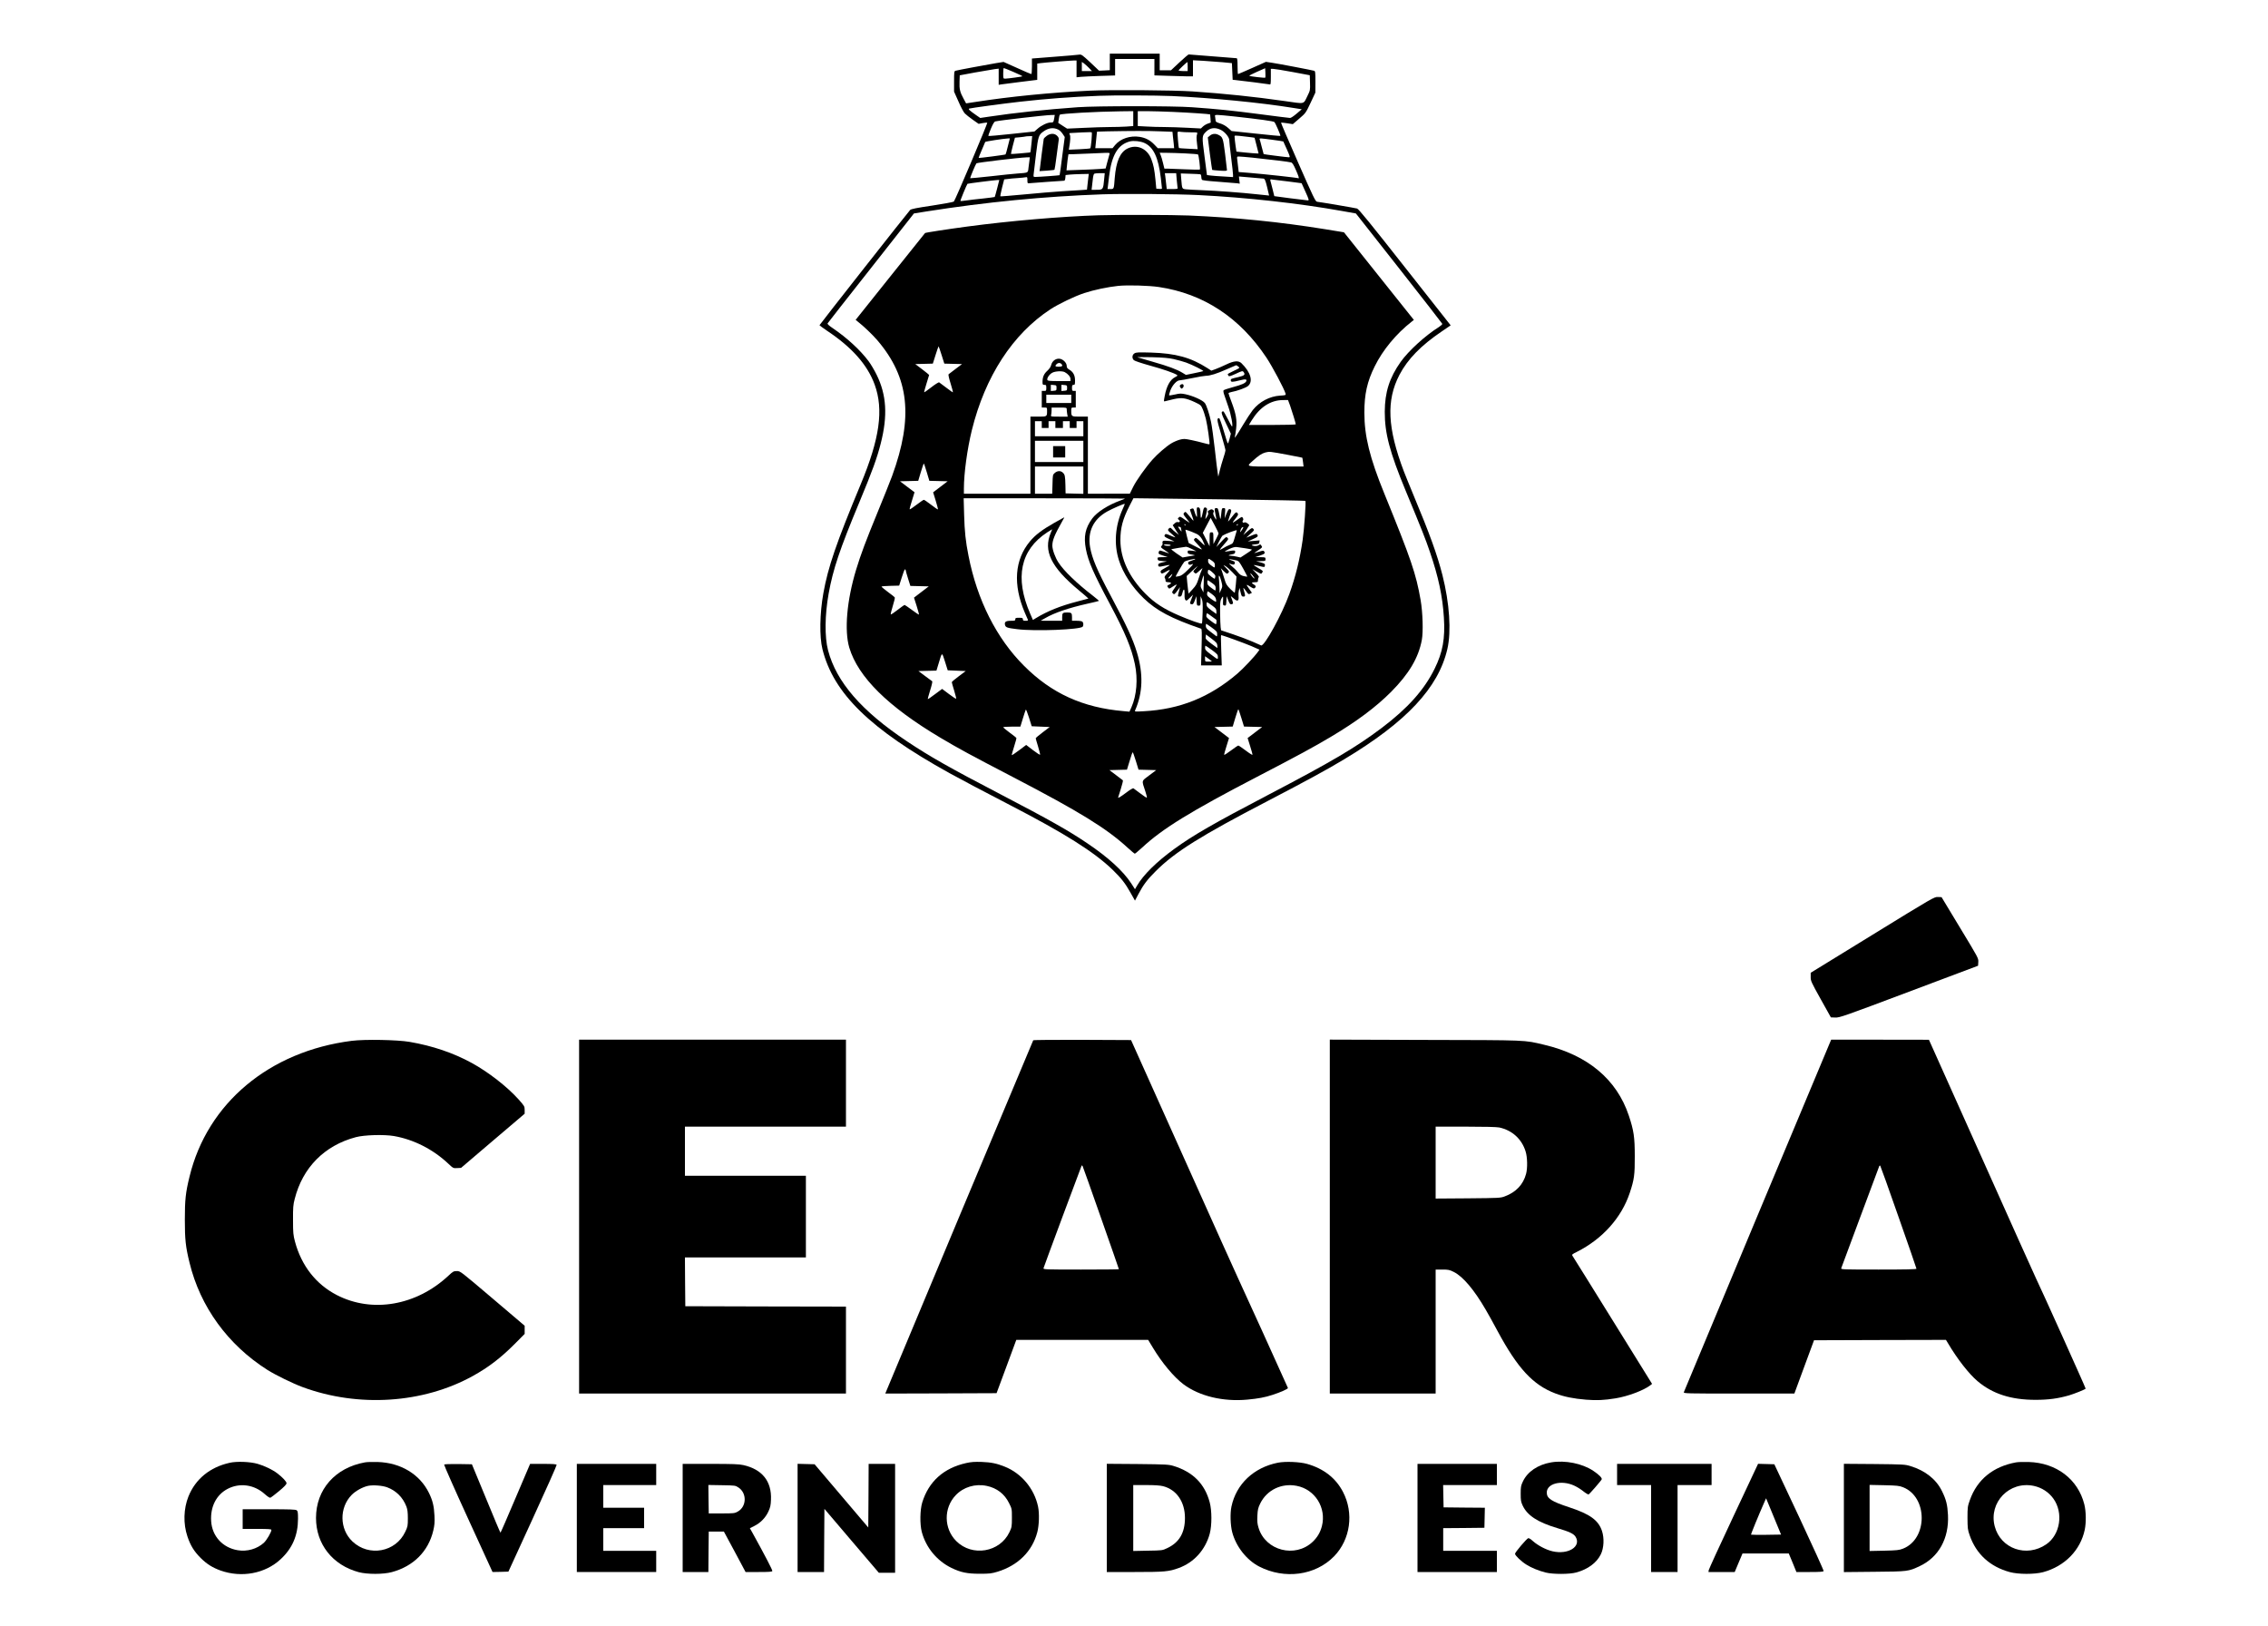 <?xml version="1.0" standalone="no"?>
<!DOCTYPE svg PUBLIC "-//W3C//DTD SVG 20010904//EN"
 "http://www.w3.org/TR/2001/REC-SVG-20010904/DTD/svg10.dtd">
<svg version="1.0" xmlns="http://www.w3.org/2000/svg"
 width="3000pt" height="2150pt" viewBox="0 0 3000 2150"
 preserveAspectRatio="xMidYMid meet">

<g transform="translate(0,2150) scale(0.1,-0.1)"
fill="#000000" stroke="none">
<path d="M14680 20681 l0 -109 -71 -4 -71 -3 -115 109 c-111 103 -118 108
-152 103 -20 -3 -168 -16 -328 -28 l-293 -23 0 -103 c0 -57 -4 -103 -8 -103
-5 0 -89 36 -188 81 l-179 80 -100 -16 c-119 -20 -512 -93 -537 -101 -16 -5
-18 -20 -18 -140 l0 -136 58 -130 c31 -72 69 -144 85 -159 15 -15 62 -53 105
-83 l77 -54 53 10 c30 5 57 8 61 6 10 -3 -424 -1027 -442 -1044 -7 -6 -136
-30 -287 -53 -210 -31 -278 -45 -291 -58 -27 -27 -1199 -1517 -1199 -1524 0
-3 44 -35 98 -72 331 -220 536 -451 632 -714 120 -331 67 -713 -185 -1318
-324 -779 -432 -1095 -494 -1441 -48 -267 -53 -576 -12 -739 145 -585 630
-1058 1679 -1639 181 -99 430 -231 807 -426 717 -371 1106 -616 1349 -850 115
-111 171 -182 241 -308 l58 -103 47 89 c64 121 117 191 229 302 257 256 594
466 1486 930 490 255 782 413 1005 548 824 494 1246 945 1365 1458 54 233 29
607 -65 978 -68 268 -171 551 -380 1051 -50 121 -109 265 -130 320 -218 575
-235 938 -59 1277 110 209 284 388 562 576 l116 79 -606 769 c-449 571 -612
771 -632 776 -24 7 -477 84 -530 90 -21 3 -48 59 -252 523 -125 285 -227 521
-224 523 2 2 38 -2 80 -8 l76 -12 86 74 c84 72 86 75 149 208 l63 135 1 142
c0 126 -2 142 -17 147 -31 9 -475 94 -558 106 l-80 12 -181 -81 c-100 -44
-184 -81 -188 -81 -3 0 -6 47 -6 105 0 78 -3 105 -13 105 -7 0 -150 11 -317
25 -168 14 -310 25 -316 25 -6 0 -61 -47 -123 -105 l-112 -105 -75 0 -74 0 0
110 0 110 -330 0 -330 0 0 -109z m590 -69 l0 -109 188 -6 c103 -4 217 -7 255
-7 l67 0 0 106 0 107 133 -7 c72 -5 188 -13 257 -19 l125 -12 5 -110 5 -110
30 -3 c81 -8 442 -54 458 -58 15 -5 17 4 17 100 l0 106 33 -1 c17 0 133 -19
257 -42 l225 -42 3 -100 c3 -96 2 -102 -32 -170 -59 -119 -25 -111 -306 -71
-406 58 -793 98 -1215 127 -252 17 -1086 23 -1360 10 -511 -24 -1058 -78
-1518 -150 l-118 -18 -33 61 c-47 85 -58 128 -54 226 l3 84 205 38 c113 20
229 40 258 44 l52 6 0 -107 0 -107 28 5 c15 3 130 18 255 33 l227 28 0 107 0
108 43 6 c59 8 401 35 443 35 l34 0 0 -111 0 -111 58 6 c31 3 146 8 255 12
l197 6 0 109 0 109 260 0 260 0 0 -108z m-865 -11 l39 -41 -67 0 -67 0 0 61 0
60 28 -19 c15 -11 45 -39 67 -61z m1305 19 l0 -60 -60 0 c-33 0 -60 4 -60 9 0
8 109 110 118 111 1 0 2 -27 2 -60z m-2303 -72 c67 -29 120 -54 117 -57 -5 -5
-187 -30 -226 -31 -28 0 -28 0 -28 70 0 39 3 70 8 70 4 0 62 -23 129 -52z
m3329 -75 c-6 -6 -196 16 -210 24 -5 3 40 27 100 53 l109 48 3 -60 c2 -33 1
-63 -2 -65z m-1236 -243 c528 -24 1173 -87 1612 -158 l107 -17 -67 -57 c-37
-32 -76 -58 -87 -58 -10 0 -190 22 -400 50 -376 49 -550 67 -900 92 -243 18
-1266 18 -1510 0 -420 -30 -847 -75 -1160 -123 l-129 -19 -51 35 c-89 62 -112
83 -95 89 25 8 443 65 675 91 349 39 650 62 1045 78 175 8 760 6 960 -3z
m-510 -299 l0 -98 -92 -7 c-50 -3 -149 -6 -220 -6 -71 0 -227 -5 -346 -11
l-217 -10 -59 38 -58 38 7 50 c3 28 10 54 14 58 15 15 478 41 804 45 l167 2 0
-99z m525 89 c211 -9 486 -28 492 -33 1 -2 3 -26 5 -56 l3 -52 -39 -14 c-21
-7 -50 -25 -65 -39 l-26 -25 -175 9 c-96 5 -233 10 -305 10 -71 0 -181 3 -242
7 l-113 6 0 99 0 98 123 0 c67 0 221 -5 342 -10z m-1570 -82 c-10 -56 -11 -58
-48 -58 -43 0 -126 -40 -174 -84 l-40 -35 -301 -32 c-166 -18 -305 -30 -308
-27 -3 3 12 47 33 96 27 64 44 92 58 96 57 14 658 83 738 85 l49 1 -7 -42z
m2380 22 c329 -36 520 -62 532 -74 14 -13 85 -177 79 -183 -2 -3 -148 11 -324
30 l-321 34 -47 42 c-31 27 -68 48 -106 59 -40 12 -58 22 -58 33 0 9 -3 31 -6
48 -6 30 -6 31 32 31 22 0 120 -9 219 -20z m-2323 -176 c16 -8 40 -33 55 -55
l27 -41 -33 -251 c-17 -138 -33 -253 -35 -254 -3 -3 -274 -23 -319 -23 -29 0
-29 1 -23 48 3 26 17 143 31 261 28 231 34 247 97 292 68 49 135 57 200 23z
m2145 -1 c52 -24 113 -97 113 -135 0 -18 11 -123 25 -232 14 -110 25 -212 25
-228 l0 -30 -127 8 c-71 3 -148 10 -173 13 l-45 6 -32 245 c-36 270 -35 274
21 329 54 52 117 60 193 24z m-795 -20 l157 -6 5 -54 c4 -29 9 -78 12 -108 l5
-55 -108 0 -108 0 -47 49 c-56 58 -114 88 -193 101 -124 20 -253 -23 -324
-107 l-35 -43 -114 0 -114 0 7 68 c3 37 8 86 11 109 l5 42 137 4 c300 6 555 7
704 0z m-914 -118 c-5 -55 -12 -103 -16 -106 -4 -4 -69 -9 -146 -13 l-138 -6
5 33 c16 90 18 146 8 166 -11 19 -9 21 16 22 15 1 82 4 148 8 66 3 123 4 126
1 3 -3 2 -50 -3 -105z m1311 105 c92 0 93 0 86 -22 -10 -31 -10 -52 -1 -132
l8 -69 -122 6 c-67 3 -123 7 -125 9 -7 7 -23 203 -18 212 3 4 22 6 42 2 20 -3
78 -6 130 -6z m760 -60 c46 -5 85 -11 86 -12 1 -2 13 -49 27 -105 l26 -103
-32 1 c-17 0 -83 6 -146 12 l-115 12 -12 80 c-6 44 -12 93 -12 108 -1 31 -24
30 178 7z m-2863 -67 c-4 -43 -9 -92 -12 -109 l-6 -30 -126 -12 c-69 -6 -128
-10 -129 -8 -2 1 9 50 24 109 l28 106 65 6 c36 4 70 8 75 10 6 2 27 4 49 4
l39 1 -7 -77z m-314 -55 c-13 -57 -28 -106 -31 -110 -6 -6 -352 -51 -356 -46
-1 2 17 48 41 103 24 55 45 103 46 108 3 6 238 43 299 46 l27 1 -26 -102z
m3501 83 c76 -10 140 -20 142 -22 1 -2 23 -50 48 -106 43 -98 44 -103 24 -103
-27 0 -329 39 -332 42 -1 2 -12 44 -25 93 -12 50 -25 96 -28 103 -5 16 5 15
171 -7z m-1697 -41 c121 -53 187 -193 219 -465 8 -71 15 -134 15 -138 0 -5
-17 -7 -37 -5 l-38 3 -11 117 c-14 137 -25 194 -55 273 -53 141 -191 202 -316
140 -98 -49 -150 -170 -168 -390 -11 -147 -10 -145 -56 -145 l-39 0 5 38 c2
20 9 78 15 127 34 285 118 425 277 465 50 12 138 3 189 -20z m-461 -152 c-4
-13 -17 -60 -29 -105 l-21 -81 -70 -6 c-38 -3 -155 -9 -259 -12 l-189 -7 7 69
c4 38 9 86 13 107 l6 37 66 1 c36 1 127 5 201 8 74 4 168 8 209 9 72 2 73 2
66 -20z m1007 13 c87 -4 161 -10 165 -14 10 -10 32 -190 24 -199 -3 -3 -94 -2
-201 3 -107 4 -211 8 -231 9 l-37 0 -18 73 c-9 39 -23 87 -31 105 l-13 32 92
-1 c51 0 164 -4 250 -8z m886 -56 c236 -25 485 -55 510 -63 17 -5 33 -31 62
-97 38 -85 49 -121 33 -112 -11 7 -455 55 -638 70 l-150 12 -7 60 c-4 33 -9
79 -12 103 -6 41 -5 42 24 42 17 0 97 -7 178 -15z m-2951 -37 c-4 -24 -9 -69
-13 -100 -7 -66 0 -62 -149 -73 -44 -3 -201 -19 -349 -36 -148 -16 -270 -28
-272 -26 -5 5 71 186 82 197 11 10 557 75 663 79 l43 1 -5 -42z m989 -240
c-14 -150 -12 -148 -114 -148 l-53 0 5 43 c3 23 8 69 12 102 3 33 11 63 18 67
6 4 40 8 75 8 l64 0 -7 -72z m959 -15 c4 -49 9 -96 11 -105 5 -16 -3 -18 -69
-18 l-74 0 -7 63 c-4 34 -9 81 -12 105 l-6 42 75 0 75 0 7 -87z m313 72 c6 -3
12 -17 12 -32 0 -15 4 -33 8 -40 5 -8 80 -17 222 -27 118 -9 229 -18 247 -20
l32 -5 -6 48 -5 47 153 -13 c85 -7 163 -14 173 -15 16 -3 25 -23 47 -113 15
-60 27 -110 26 -111 -1 0 -75 7 -164 17 -199 22 -527 46 -728 54 -82 3 -173 8
-202 11 -59 6 -57 2 -68 135 l-6 75 123 -4 c68 -2 129 -5 136 -7z m-1482 -42
c-3 -27 -8 -74 -12 -105 l-6 -56 -82 -6 c-44 -3 -160 -10 -256 -16 -96 -6
-316 -24 -489 -41 -172 -16 -316 -28 -319 -25 -2 3 8 55 23 115 l28 109 46 5
c25 4 84 9 131 12 47 3 95 8 108 11 20 4 22 1 22 -39 0 -42 1 -43 28 -40 30 3
438 33 458 33 8 0 14 15 16 38 l3 37 55 6 c30 3 99 6 153 7 l99 2 -6 -47z
m2644 -53 c96 -12 175 -22 177 -23 1 -2 25 -53 52 -115 48 -107 49 -112 28
-112 -12 1 -116 13 -231 28 l-210 28 -22 89 c-13 50 -26 100 -29 113 -5 21 -3
23 27 17 18 -3 112 -14 208 -25z m-3850 -91 c-16 -61 -30 -112 -32 -114 -2 -2
-71 -11 -153 -20 -83 -8 -183 -20 -223 -26 -41 -6 -76 -9 -78 -6 -4 3 81 210
93 226 3 4 350 48 394 50 l27 1 -28 -111z m2666 -89 c635 -32 1324 -108 1899
-211 l180 -32 570 -724 c314 -399 571 -730 573 -736 1 -7 -19 -25 -45 -42
-179 -112 -401 -314 -505 -460 -149 -210 -210 -403 -211 -660 -1 -285 65 -535
279 -1051 215 -518 259 -630 319 -806 112 -327 167 -587 184 -864 18 -279 -15
-460 -123 -679 -137 -278 -355 -522 -698 -781 -347 -261 -660 -446 -1508 -889
-715 -374 -988 -531 -1237 -712 -235 -171 -409 -342 -492 -485 l-28 -48 -50
78 c-108 164 -302 342 -583 531 -247 167 -497 308 -1145 646 -676 352 -938
501 -1235 699 -603 401 -937 786 -1047 1206 -46 175 -43 468 8 750 58 321 145
582 407 1210 172 413 233 582 282 775 94 368 77 643 -55 910 -30 61 -78 142
-107 180 -112 149 -287 309 -473 435 -49 33 -73 55 -68 63 4 7 262 337 575
733 l567 721 168 27 c787 124 1560 199 2323 226 296 10 974 5 1276 -10z"/>
<path d="M13848 19705 c-20 -14 -39 -33 -42 -42 -2 -10 -14 -97 -26 -193 -11
-96 -23 -188 -25 -204 l-5 -29 96 6 c54 4 99 9 102 12 3 3 16 85 28 182 13 98
25 192 28 210 3 25 -1 37 -21 57 -34 34 -86 35 -135 1z"/>
<path d="M16004 19706 l-28 -23 27 -214 c16 -117 29 -215 31 -216 2 -2 46 -6
100 -10 76 -5 96 -3 96 7 0 7 -11 104 -25 214 -27 212 -31 223 -87 252 -40 21
-83 17 -114 -10z"/>
<path d="M14535 18653 c-502 -16 -1178 -74 -1740 -149 -262 -35 -555 -80 -559
-86 -2 -2 -209 -261 -461 -576 l-457 -572 28 -23 c79 -61 196 -174 259 -247
422 -493 479 -1018 195 -1796 -27 -72 -110 -281 -186 -465 -162 -394 -228
-570 -290 -774 -123 -406 -157 -803 -90 -1030 117 -389 511 -779 1206 -1192
250 -148 388 -223 965 -523 878 -457 1232 -675 1514 -934 46 -42 87 -76 92
-76 5 0 48 37 97 81 267 249 641 479 1517 934 560 291 747 393 975 528 347
206 600 396 800 596 236 238 362 449 407 686 20 106 13 364 -16 530 -61 349
-123 531 -479 1405 -194 475 -265 762 -265 1075 0 242 37 409 137 610 107 217
284 431 490 592 l28 22 -463 580 -462 579 -251 41 c-597 96 -1169 154 -1801
181 -213 9 -947 11 -1190 3z m795 -949 c589 -88 1070 -404 1422 -934 78 -117
235 -413 253 -476 5 -20 1 -22 -72 -26 -140 -9 -273 -80 -362 -191 -27 -35
-85 -123 -129 -197 -83 -139 -119 -192 -108 -157 3 10 11 58 17 108 13 110 -1
194 -61 353 -22 58 -40 110 -40 115 0 5 17 12 37 16 77 14 193 56 221 80 71
60 36 182 -87 302 -38 36 -99 32 -198 -16 -44 -21 -107 -49 -140 -61 l-60 -22
-54 35 c-218 139 -418 194 -741 204 -173 5 -200 4 -223 -11 -31 -20 -34 -65
-6 -90 11 -10 108 -42 216 -72 173 -48 311 -95 354 -123 11 -7 5 -14 -26 -29
-66 -34 -112 -117 -137 -250 -14 -74 -14 -74 7 -68 12 4 62 16 111 27 108 24
158 17 282 -40 76 -36 81 -41 102 -90 13 -28 31 -86 42 -128 21 -83 56 -330
48 -338 -2 -3 -36 4 -74 15 -38 11 -112 29 -165 40 -89 18 -100 19 -154 5 -32
-9 -84 -31 -114 -50 -67 -41 -181 -140 -245 -212 -91 -102 -216 -278 -258
-364 l-43 -88 -277 0 -278 -1 0 510 0 510 -104 0 c-116 0 -116 0 -116 83 0 35
2 37 30 37 l30 0 0 110 0 110 -25 0 c-22 0 -25 4 -25 40 0 33 3 40 20 40 18 0
20 7 20 58 0 68 -24 113 -75 143 -27 16 -35 27 -35 50 0 39 -45 86 -90 94 -50
9 -102 -27 -115 -81 -7 -27 -24 -52 -52 -78 -45 -40 -63 -83 -63 -148 0 -34 3
-38 25 -38 23 0 25 -4 25 -40 0 -38 -2 -40 -30 -40 l-30 0 0 -110 0 -110 35 0
c35 0 35 0 35 -44 0 -76 1 -76 -116 -76 l-104 0 0 -510 0 -510 -440 0 -440 0
0 69 c0 199 44 522 105 771 175 710 541 1274 1040 1600 111 72 319 172 447
214 126 42 313 81 448 95 125 13 408 5 540 -15z m-2875 -899 l36 -114 117 -3
117 -3 -85 -64 c-47 -35 -89 -67 -93 -71 -5 -5 7 -59 27 -121 19 -62 33 -115
31 -117 -2 -3 -41 25 -87 60 -46 35 -88 67 -95 71 -6 4 -52 -24 -103 -64 -50
-39 -93 -69 -95 -67 -3 2 11 53 30 114 19 60 35 112 35 115 0 3 -41 36 -92 75
l-91 69 116 3 116 3 36 114 c20 63 38 115 40 115 2 0 20 -52 40 -115z m3070
-54 c50 -11 124 -32 165 -46 83 -30 233 -105 226 -113 -3 -2 -56 -15 -117 -27
l-112 -23 -46 28 c-72 44 -186 87 -394 146 -106 30 -196 56 -202 59 -5 3 80 3
190 1 150 -4 222 -10 290 -25z m-1487 -63 c25 -25 13 -38 -33 -38 -48 0 -55 9
-29 34 18 19 45 21 62 4z m2342 -36 c22 -18 22 -18 -59 -56 -45 -21 -81 -41
-81 -44 0 -4 4 -13 9 -21 8 -12 25 -7 98 26 79 37 89 40 101 25 27 -35 15 -49
-60 -67 -109 -25 -108 -25 -108 -46 0 -24 23 -24 120 1 75 19 96 16 85 -11
-10 -26 -58 -47 -176 -79 -63 -17 -118 -35 -123 -41 -6 -5 -4 -27 6 -56 9 -27
35 -100 56 -163 36 -103 65 -260 48 -260 -3 0 -28 45 -56 100 -28 55 -54 100
-58 100 -35 -1 -31 -21 33 -156 l66 -139 -17 -68 c-9 -38 -20 -65 -24 -60 -4
4 -29 81 -55 171 -26 89 -53 162 -59 162 -33 -1 -31 -20 26 -210 31 -107 58
-204 58 -216 0 -11 -13 -58 -29 -105 -15 -47 -37 -120 -47 -164 l-19 -79 -7
44 c-5 25 -22 165 -38 312 -17 148 -39 313 -51 368 -20 101 -60 222 -82 250
-30 38 -154 94 -256 116 -59 12 -74 12 -138 -3 -40 -9 -75 -14 -78 -11 -3 3 4
32 16 64 26 70 85 134 122 134 15 0 91 14 170 30 80 17 159 30 177 30 55 0
146 28 273 85 67 30 125 55 128 55 4 0 17 -8 29 -18z m-2297 -73 c43 -22 77
-62 77 -91 l0 -28 -150 0 c-124 0 -152 3 -156 15 -9 23 27 76 66 96 39 21 129
25 163 8z m-108 -209 c0 -33 -2 -35 -37 -38 l-38 -3 0 41 0 41 38 -3 c35 -3
37 -5 37 -38z m140 0 c0 -33 -2 -35 -37 -38 l-38 -3 0 41 0 41 38 -3 c35 -3
37 -5 37 -38z m55 -145 l0 -55 -165 0 -165 0 0 55 0 55 165 0 165 0 0 -55z
m2894 -87 c27 -77 76 -236 76 -250 0 -4 -140 -8 -310 -8 l-310 0 37 61 c108
175 249 267 414 268 l66 1 27 -72z m-2954 -50 c0 -13 3 -40 6 -60 l7 -38 -113
0 c-112 0 -112 0 -106 23 3 12 6 39 6 60 l0 37 100 0 c97 0 100 -1 100 -22z
m-330 -203 l0 -45 45 0 45 0 0 45 0 45 45 0 45 0 0 -45 0 -45 50 0 50 0 0 45
0 45 45 0 45 0 0 -45 0 -45 45 0 45 0 0 45 0 45 45 0 45 0 0 -100 0 -100 -320
0 -320 0 0 100 0 100 45 0 45 0 0 -45z m550 -355 l0 -140 -320 0 -320 0 0 140
0 140 320 0 320 0 0 -140z m2709 -46 c102 -19 186 -36 187 -37 2 -2 6 -29 10
-60 l7 -57 -367 0 c-414 0 -393 -5 -304 76 75 69 118 97 166 110 55 14 59 13
301 -32z m-4780 -229 l34 -114 121 -3 121 -3 -96 -73 -96 -73 34 -110 c19 -61
32 -113 29 -116 -2 -3 -43 25 -89 61 -47 36 -90 66 -97 66 -6 0 -50 -30 -97
-66 -47 -36 -87 -63 -90 -60 -3 3 10 55 30 115 l34 111 -96 72 -96 73 120 3
121 3 34 114 c19 63 37 115 40 115 3 0 20 -52 39 -115z m2071 -105 l0 -181
-117 3 -118 3 -2 105 c-3 126 -7 144 -35 170 -29 27 -71 25 -105 -4 -28 -24
-28 -26 -31 -150 l-4 -126 -114 0 -114 0 0 180 0 180 320 0 320 0 0 -180z
m550 -244 c0 -2 -28 -14 -62 -26 -160 -58 -310 -154 -371 -238 -92 -126 -115
-238 -83 -405 31 -161 99 -317 318 -727 202 -379 284 -577 330 -794 41 -196
24 -412 -46 -570 l-26 -58 -77 7 c-539 46 -954 235 -1318 600 -364 363 -620
871 -734 1455 -38 189 -52 322 -58 543 l-6 217 1067 0 c586 0 1066 -2 1066 -4z
m1298 -10 c596 -8 1086 -17 1089 -20 10 -10 -15 -368 -36 -516 -37 -256 -93
-485 -176 -715 -96 -268 -330 -694 -373 -681 -9 3 -61 26 -114 50 -54 24 -169
67 -257 97 l-159 53 -6 41 c-3 22 -6 108 -7 190 -1 123 1 157 15 183 9 18 19
32 22 32 3 0 4 -26 2 -57 -3 -53 -1 -58 19 -61 20 -3 22 1 25 60 l3 63 22 -55
c16 -42 25 -54 40 -52 27 6 28 9 14 50 -8 20 -16 44 -19 52 -3 8 13 -2 34 -22
51 -48 74 -39 67 24 -3 24 -1 58 4 77 l9 35 14 -57 c11 -49 16 -57 37 -57 27
0 28 10 8 76 -15 54 -13 53 40 -21 18 -25 23 -27 43 -16 l22 11 -36 51 c-20
27 -35 52 -32 54 2 2 24 -9 48 -25 33 -22 47 -26 57 -18 20 16 16 33 -12 48
-36 19 -31 30 15 30 38 0 40 2 40 29 0 17 5 33 11 37 7 4 -8 26 -38 57 l-48
50 58 -33 c32 -18 59 -31 60 -29 2 2 8 12 16 21 11 15 5 21 -53 54 -36 21 -64
39 -62 41 2 2 32 -3 67 -12 81 -19 77 -19 81 8 3 19 -4 24 -57 39 l-60 16 63
1 c59 1 62 2 62 26 0 24 -2 25 -67 26 l-68 1 63 21 c62 21 70 29 53 56 -7 11
-19 10 -70 -7 -34 -11 -61 -19 -61 -18 0 2 25 20 56 40 49 33 54 39 43 54 -8
9 -14 19 -16 21 -1 2 -13 -3 -25 -10 -15 -10 -37 -12 -63 -9 -46 7 -31 18 30
22 34 3 41 7 43 27 l4 24 -79 -7 -78 -6 64 28 c68 30 76 38 62 61 -9 15 -19
12 -106 -24 l-40 -16 55 50 c52 47 54 50 38 67 -16 16 -20 15 -75 -32 l-57
-49 24 40 c13 22 32 52 41 66 18 26 18 26 -10 47 -18 13 -33 17 -42 12 -17
-11 -32 10 -18 27 7 8 7 18 -1 33 -11 20 -13 19 -77 -27 -70 -50 -72 -46 -15
26 27 33 33 47 25 59 -17 28 -27 22 -77 -44 -27 -35 -50 -63 -52 -62 -1 2 9
36 23 77 22 61 24 74 12 82 -23 14 -31 6 -56 -57 l-24 -59 5 68 c5 65 5 67
-19 67 -22 0 -24 -5 -30 -67 -9 -94 -11 -96 -24 -28 -18 89 -21 95 -40 95 -28
0 -29 -7 -15 -73 19 -88 16 -98 -10 -47 -19 35 -22 49 -14 64 8 15 7 22 -7 32
-15 11 -23 11 -46 -2 -24 -12 -27 -18 -20 -33 7 -13 4 -28 -15 -57 -26 -42
-26 -44 -4 60 9 39 8 51 -2 58 -28 17 -37 6 -49 -62 -14 -81 -29 -92 -29 -22
0 67 -9 92 -32 92 -19 0 -20 -5 -16 -70 3 -58 2 -66 -8 -48 -7 13 -18 42 -25
66 -10 36 -15 41 -33 36 -12 -4 -23 -8 -25 -10 -2 -2 8 -36 23 -75 15 -39 25
-73 23 -75 -2 -3 -25 23 -51 56 -26 33 -51 60 -55 60 -5 0 -14 -7 -21 -15 -10
-12 -6 -23 26 -62 20 -27 42 -55 48 -63 6 -7 -20 8 -57 34 -64 46 -69 48 -85
32 -16 -16 -16 -18 2 -31 22 -16 12 -38 -14 -30 -11 4 -28 -3 -43 -18 l-25
-23 40 -64 41 -64 -40 32 c-22 17 -46 38 -53 47 -16 20 -30 19 -45 -2 -11 -15
-5 -23 41 -62 29 -25 52 -46 50 -48 -1 -2 -31 9 -65 24 -53 23 -64 25 -72 12
-14 -23 -6 -31 62 -61 l64 -28 -77 6 c-81 7 -87 4 -79 -40 1 -5 -5 -16 -14
-26 -15 -17 -12 -21 47 -60 35 -23 56 -40 48 -38 -8 3 -39 13 -68 23 -58 19
-57 19 -66 -11 -5 -18 2 -23 56 -41 l63 -21 -68 -1 c-65 -1 -68 -2 -65 -23 3
-20 10 -24 63 -28 l60 -5 -57 -13 c-45 -11 -58 -18 -58 -32 0 -28 11 -30 80
-14 35 8 67 13 72 12 4 -2 -21 -19 -57 -38 -65 -35 -72 -43 -56 -69 7 -11 20
-7 67 20 62 35 62 29 1 -38 -19 -21 -26 -36 -21 -45 5 -7 9 -17 10 -23 0 -5 2
-16 2 -22 1 -8 16 -13 37 -13 41 0 46 -16 10 -32 -28 -13 -30 -18 -12 -41 11
-16 16 -15 57 13 25 16 49 30 53 30 5 0 -8 -23 -28 -51 -34 -48 -36 -53 -20
-68 18 -17 21 -15 74 57 l20 27 -14 -55 c-19 -71 -19 -70 9 -70 21 0 26 7 37
50 16 64 31 54 28 -20 -2 -38 2 -65 11 -75 12 -14 18 -11 57 27 l44 43 -22
-58 c-24 -62 -24 -63 6 -69 15 -2 23 8 40 52 l20 55 3 -62 c3 -59 4 -63 27
-63 24 0 25 3 25 63 l1 62 15 -35 c12 -27 15 -66 12 -177 -2 -78 -6 -145 -10
-149 -9 -9 -155 42 -303 106 -197 84 -322 165 -442 286 -217 219 -333 466
-333 711 0 162 31 278 120 452 l52 101 51 0 c29 -1 539 -7 1135 -14z m-1328
-129 c-100 -220 -118 -465 -49 -678 55 -172 173 -352 327 -501 170 -164 365
-267 760 -403 10 -4 11 -53 6 -245 l-7 -240 137 0 137 0 -7 200 c-4 110 -5
200 -2 200 19 0 312 -107 401 -145 l107 -47 -20 -28 c-48 -67 -196 -224 -275
-291 -366 -312 -760 -470 -1232 -495 -122 -7 -126 -7 -118 12 102 232 110 482
23 768 -53 175 -134 350 -348 751 -178 332 -245 491 -271 639 -35 205 43 369
226 471 68 38 227 107 232 101 2 -2 -10 -33 -27 -69z m1269 -322 c0 -5 -15
-39 -34 -75 l-34 -65 -1 78 c0 75 -1 77 -25 77 -25 0 -25 -1 -25 -92 l0 -92
-45 88 -45 89 52 99 52 99 53 -98 c29 -54 52 -102 52 -108z m-434 107 c-3 -3
-11 0 -18 7 -9 10 -8 11 6 5 10 -3 15 -9 12 -12z m690 8 c-3 -5 -12 -10 -18
-10 -7 0 -6 4 3 10 19 12 23 12 15 0z m-755 -39 c0 -3 3 -17 6 -31 5 -25 5
-25 -11 -5 -9 11 -21 27 -26 37 -7 13 -5 15 11 11 11 -3 20 -8 20 -12z m821
-8 c-5 -10 -16 -27 -25 -38 -15 -19 -15 -19 -9 5 7 29 21 50 35 50 5 0 5 -7
-1 -17z m-615 -73 c42 -18 78 -65 104 -135 10 -26 4 -23 -49 30 -58 56 -62 58
-78 42 -16 -16 -15 -19 18 -54 101 -110 101 -106 -4 -52 l-94 48 -22 83 c-11
46 -21 86 -21 90 0 7 62 -14 146 -52z m534 46 c0 -1 -4 -16 -9 -32 -5 -16 -17
-54 -25 -85 -15 -52 -19 -58 -58 -74 -24 -9 -65 -30 -92 -47 -57 -34 -54 -27
28 67 47 53 48 57 32 73 -16 16 -21 13 -82 -53 l-65 -70 35 72 c20 39 41 75
48 80 40 25 188 80 188 69z m-875 -196 c8 -13 -65 -13 -85 0 -11 7 -2 10 32
10 26 0 50 -4 53 -10z m280 -50 l60 -30 -57 6 c-54 6 -58 5 -58 -15 0 -23 4
-26 65 -37 22 -4 33 -8 25 -10 -8 -1 -47 -8 -86 -14 l-71 -13 -79 53 c-43 30
-74 55 -69 57 13 4 176 31 195 32 8 0 42 -12 75 -29z m713 8 c45 -7 82 -14 82
-18 0 -3 -34 -27 -76 -54 l-75 -49 -50 11 c-28 7 -64 12 -81 12 -41 0 -29 11
19 19 29 5 39 11 41 29 4 25 -11 27 -88 12 -25 -4 -47 -6 -49 -4 -2 2 25 17
60 34 46 21 74 28 99 25 19 -3 72 -10 118 -17z m-668 -142 c0 -3 -22 -12 -49
-21 -40 -13 -48 -19 -44 -35 6 -22 20 -25 57 -10 17 6 -1 -17 -55 -70 -63 -63
-90 -82 -122 -90 -23 -5 -43 -7 -45 -6 -4 5 96 178 113 195 8 8 40 20 72 27
69 15 73 15 73 10z m222 -22 c31 -22 38 -33 38 -61 0 -37 -1 -37 -57 5 -24 18
-33 32 -33 53 0 36 4 36 52 3z m320 5 c33 -8 42 -19 93 -110 31 -56 55 -103
53 -105 -2 -1 -23 1 -47 7 -29 6 -51 20 -69 42 -35 42 -60 66 -102 101 -19 15
-27 25 -17 22 55 -18 64 -18 70 4 4 16 -1 23 -21 31 -58 20 -69 28 -32 22 19
-3 52 -9 72 -14z m-53 -154 l57 -60 -9 -105 c-6 -58 -12 -107 -14 -109 -2 -3
-28 20 -59 50 -46 46 -58 64 -75 124 -11 38 -27 88 -35 110 l-16 40 41 -40
c39 -37 42 -38 58 -22 16 16 15 20 -27 63 -43 45 -44 46 -12 28 19 -10 59 -46
91 -79z m-487 42 c-32 -33 -32 -34 -13 -51 19 -17 21 -16 67 26 44 40 46 41
32 13 -9 -16 -28 -68 -43 -115 -22 -71 -35 -95 -80 -143 l-53 -58 -5 33 c-3
18 -9 71 -13 117 l-7 83 68 64 c72 68 101 87 47 31z m-3832 -18 c0 -6 14 -56
31 -110 l31 -98 122 -3 121 -3 -97 -74 c-54 -40 -98 -74 -98 -75 0 0 16 -50
35 -110 19 -60 33 -111 30 -114 -2 -2 -44 25 -93 62 -49 36 -93 66 -97 66 -4
0 -45 -30 -92 -66 -46 -36 -87 -63 -90 -60 -4 3 8 53 26 110 18 58 30 109 27
114 -3 6 -44 39 -91 73 -47 35 -85 67 -85 71 0 4 53 9 117 10 l117 3 34 108
c18 59 37 107 42 107 6 0 10 -5 10 -11z m4069 -39 c21 -19 31 -36 27 -46 -3
-9 -6 -20 -6 -25 0 -16 -89 52 -93 70 -1 9 -1 24 1 33 5 21 24 13 71 -32z
m544 -70 c-6 -6 -53 51 -53 65 0 6 14 -6 29 -25 16 -19 27 -37 24 -40z m-1094
38 c-13 -24 -28 -38 -43 -38 -6 0 3 14 19 30 34 36 40 38 24 8z m423 -110 l-4
-113 -20 40 c-19 36 -20 44 -8 90 14 53 28 95 32 95 2 0 2 -51 0 -112z m234
32 c16 -64 16 -66 -4 -110 l-20 -45 -1 65 c-1 36 -4 90 -7 120 -9 73 9 57 32
-30z m-118 -25 c34 -24 42 -36 42 -62 0 -18 -2 -33 -5 -33 -3 0 -28 17 -55 37
-43 32 -50 42 -50 71 0 37 -1 37 68 -13z m-9 -141 c34 -25 51 -46 55 -67 3
-17 4 -32 1 -35 -5 -5 -69 37 -102 67 -14 13 -19 28 -16 45 3 14 7 26 9 26 3
0 26 -16 53 -36z m9 -156 c45 -34 52 -43 52 -74 l0 -34 -65 47 c-56 42 -64 52
-65 81 0 37 -2 38 78 -20z m-10 -140 c31 -23 58 -42 59 -43 8 -2 5 -60 -3 -60
-7 0 -39 21 -72 47 -51 39 -59 50 -55 72 3 14 7 26 10 26 2 0 30 -19 61 -42z
m2 -149 c64 -47 70 -55 70 -86 0 -27 -3 -33 -12 -26 -7 5 -41 31 -75 57 -52
39 -63 52 -63 77 0 16 2 29 5 29 2 0 36 -23 75 -51z m72 -234 c2 -19 2 -35 0
-35 -2 0 -38 27 -81 59 -71 55 -77 62 -73 90 l4 30 73 -55 c62 -47 74 -60 77
-89z m-71 -62 c70 -52 78 -61 79 -91 0 -38 4 -40 -97 36 -61 46 -73 59 -73 83
0 16 3 29 6 29 4 0 42 -26 85 -57z m-3376 -273 l119 -5 -92 -69 c-51 -37 -92
-73 -92 -78 0 -6 14 -55 31 -110 16 -55 29 -103 27 -108 -2 -5 -44 22 -94 60
l-92 69 -93 -69 c-51 -39 -94 -68 -96 -66 -3 2 12 55 31 117 20 62 32 116 27
119 -4 3 -47 34 -95 70 l-87 65 119 3 119 3 28 92 c48 159 43 158 85 27 l36
-115 119 -5z m3375 123 c0 -2 -20 -3 -45 -3 -45 0 -45 0 -45 36 l0 35 45 -32
c25 -18 45 -34 45 -36z m-2264 -863 l119 -5 -92 -70 c-51 -38 -93 -74 -93 -79
0 -5 14 -53 31 -108 16 -55 29 -104 27 -109 -2 -5 -44 22 -94 60 l-90 69 -93
-70 c-51 -38 -95 -68 -97 -65 -3 3 11 53 30 113 19 59 33 111 30 115 -2 4 -42
36 -89 70 -47 35 -85 67 -85 71 0 4 51 8 113 8 l114 0 33 108 c18 59 36 112
39 117 3 6 22 -42 42 -105 l36 -115 119 -5z m2654 115 l35 -114 120 -3 120 -3
-96 -73 -96 -73 33 -106 c19 -59 33 -111 31 -116 -1 -4 -42 21 -89 57 -48 36
-92 66 -98 66 -6 0 -50 -30 -98 -66 -47 -36 -88 -61 -89 -57 -2 5 12 57 31
116 l33 106 -96 73 -96 73 120 3 121 3 34 114 c19 63 37 115 40 115 3 0 21
-52 40 -115z m-1395 -570 l35 -114 117 -3 117 -3 -92 -69 c-106 -79 -102 -62
-52 -212 16 -46 24 -84 19 -84 -6 0 -45 26 -87 58 -42 32 -83 62 -89 66 -8 4
-47 -19 -99 -59 -74 -55 -105 -74 -104 -62 0 1 16 51 35 111 19 61 32 113 28
116 -5 4 -46 36 -93 71 l-85 64 116 3 116 3 28 92 c32 107 43 137 49 137 3 0
21 -52 41 -115z"/>
<path d="M15611 16407 c-8 -10 -7 -19 4 -33 13 -18 15 -18 31 -2 18 18 13 48
-9 48 -8 0 -20 -6 -26 -13z"/>
<path d="M13930 15525 l0 -75 80 0 80 0 0 75 0 75 -80 0 -80 0 0 -75z"/>
<path d="M13945 14585 c-159 -90 -251 -160 -321 -244 -204 -245 -227 -572 -68
-944 20 -45 38 -88 41 -94 4 -9 -6 -13 -31 -13 -29 0 -36 4 -36 20 0 17 -7 20
-50 20 -43 0 -50 -3 -50 -20 0 -18 -7 -20 -59 -20 -67 0 -87 -15 -77 -55 8
-33 28 -40 161 -56 235 -30 842 -6 867 34 12 18 10 51 -4 65 -7 7 -39 12 -75
12 l-63 0 0 49 c0 54 -8 61 -65 61 -57 0 -65 -7 -65 -61 l0 -49 -142 0 -143 1
60 34 c122 71 310 135 559 191 82 18 150 35 152 37 2 2 -33 32 -78 67 -217
167 -386 330 -458 442 -43 66 -80 169 -80 222 0 70 28 140 129 319 18 31 31
57 29 56 -1 0 -61 -34 -133 -74z m-45 -129 c-103 -241 2 -456 370 -762 71 -59
129 -109 127 -110 -1 -1 -67 -19 -147 -39 -218 -56 -396 -127 -546 -219 l-41
-25 -36 83 c-207 476 -130 843 224 1075 35 22 65 41 66 41 1 0 -6 -20 -17 -44z"/>
<path d="M24768 9137 l-817 -502 0 -55 c-1 -52 6 -67 133 -295 l134 -240 58
-2 c56 -3 113 17 974 341 l915 344 3 50 c3 49 -1 55 -242 453 l-244 404 -49 2
c-47 2 -62 -6 -865 -500z"/>
<path d="M4653 7735 c-1090 -138 -1911 -825 -2146 -1796 -52 -211 -62 -306
-62 -569 0 -262 10 -358 62 -569 141 -583 508 -1087 1030 -1418 110 -69 337
-180 467 -228 737 -272 1594 -216 2251 148 208 115 368 238 553 423 l132 133
0 54 0 54 -426 362 c-424 360 -425 361 -471 361 -42 0 -51 -5 -110 -60 -424
-397 -1009 -499 -1478 -257 -275 142 -467 387 -553 706 -23 87 -26 114 -26
286 -1 165 2 202 22 278 105 416 394 708 809 818 112 30 373 37 503 15 260
-45 515 -174 715 -361 69 -65 70 -66 122 -63 l52 3 420 358 421 358 0 49 c0
49 -3 53 -80 140 -153 170 -401 363 -621 483 -243 133 -518 226 -820 278 -162
28 -593 36 -766 14z"/>
<path d="M7660 5410 l0 -2340 1765 0 1765 0 0 575 0 575 -1062 2 -1063 3 -3
323 -2 322 800 0 800 0 0 540 0 540 -800 0 -800 0 0 325 0 325 1065 0 1065 0
0 575 0 575 -1765 0 -1765 0 0 -2340z"/>
<path d="M13667 7742 c-5 -7 -1932 -4607 -1948 -4650 l-9 -22 736 2 736 3 131
353 130 352 872 0 872 0 62 -102 c122 -203 278 -389 405 -485 210 -157 524
-233 846 -203 140 13 234 30 330 62 110 35 211 81 206 92 -24 58 -648 1431
-662 1457 -10 19 -332 734 -715 1589 l-698 1555 -645 3 c-354 1 -647 -1 -649
-6z m897 -2350 c130 -369 236 -674 236 -677 0 -3 -226 -5 -501 -5 -473 0 -501
1 -496 18 7 26 498 1346 504 1356 3 5 9 2 13 -5 5 -8 114 -317 244 -687z"/>
<path d="M17590 5410 l0 -2340 700 0 700 0 0 820 0 820 88 0 c80 0 95 -3 153
-32 120 -60 268 -234 421 -498 31 -52 102 -180 158 -285 265 -492 469 -712
763 -823 119 -45 239 -69 407 -83 144 -11 237 -7 390 18 162 26 372 105 459
172 l24 19 -517 833 c-285 459 -524 844 -533 856 -14 21 -13 23 57 58 337 170
589 451 698 780 59 177 67 238 66 485 0 251 -13 339 -79 537 -160 479 -545
801 -1120 936 -270 64 -200 61 -1577 64 l-1258 4 0 -2341z m2242 1179 c170
-37 297 -152 348 -317 24 -76 27 -221 6 -297 -37 -140 -133 -242 -281 -297
-58 -22 -73 -22 -487 -26 l-428 -3 0 475 0 476 395 0 c255 0 413 -4 447 -11z"/>
<path d="M24202 7703 c-95 -224 -1926 -4602 -1929 -4615 -5 -17 34 -18 728
-18 l734 0 130 353 130 352 873 3 872 2 28 -46 c122 -207 278 -406 390 -500
200 -169 444 -247 767 -247 172 0 296 17 443 59 70 21 207 75 220 89 4 3 -591
1325 -657 1459 -16 32 -341 755 -722 1607 l-694 1548 -646 1 -647 0 -20 -47z
m912 -2300 c130 -369 236 -676 236 -682 0 -8 -150 -11 -501 -11 -473 0 -501 1
-494 18 4 9 116 312 250 672 134 360 247 663 251 673 3 10 10 15 15 10 4 -4
114 -310 243 -680z"/>
<path d="M3036 2154 c-259 -58 -450 -214 -543 -444 -65 -162 -71 -361 -14
-529 41 -123 89 -199 176 -286 82 -81 156 -127 264 -166 278 -98 588 -40 792
149 157 145 230 316 231 536 0 85 -3 102 -18 113 -14 10 -95 13 -366 13 l-348
0 0 -130 0 -130 190 0 c152 0 190 -3 190 -13 0 -30 -63 -137 -100 -171 -90
-81 -221 -119 -345 -98 -200 33 -340 186 -352 385 -12 189 68 347 215 425 162
86 356 59 497 -70 30 -27 61 -48 70 -46 8 2 60 41 115 87 70 58 100 90 100
105 0 22 -51 77 -126 134 -58 44 -169 98 -255 122 -99 29 -278 36 -373 14z"/>
<path d="M4827 2160 c-394 -71 -647 -359 -647 -735 0 -346 219 -624 565 -717
114 -30 326 -30 439 1 285 77 482 274 547 548 17 72 20 108 16 198 -6 127 -24
201 -73 301 -122 248 -374 400 -679 409 -66 2 -142 0 -168 -5z m295 -330 c118
-44 208 -134 254 -255 14 -38 19 -76 19 -155 0 -98 -2 -110 -34 -177 -126
-271 -482 -336 -700 -128 -171 163 -175 446 -9 615 52 53 146 105 218 120 66
13 189 4 252 -20z"/>
<path d="M12780 2151 c-297 -66 -495 -243 -581 -521 -30 -97 -33 -289 -6 -390
55 -207 201 -383 393 -476 124 -60 209 -77 374 -77 129 0 155 3 235 27 271 83
459 269 526 523 24 92 29 248 10 338 -50 238 -220 441 -442 529 -107 43 -179
57 -304 62 -93 3 -139 0 -205 -15z m272 -302 c134 -28 236 -107 295 -227 38
-75 38 -77 38 -196 0 -115 -2 -124 -32 -188 -127 -268 -493 -330 -704 -119
-165 165 -169 436 -8 606 103 109 259 156 411 124z"/>
<path d="M16905 2156 c-320 -63 -553 -282 -616 -581 -19 -90 -14 -246 10 -338
50 -190 190 -368 356 -454 337 -174 745 -119 992 135 216 223 264 571 117 852
-95 183 -256 308 -475 370 -96 27 -285 35 -384 16z m245 -306 c245 -46 398
-292 335 -535 -22 -83 -60 -147 -122 -206 -231 -218 -623 -117 -715 184 -17
56 -20 86 -16 163 4 80 10 104 38 161 88 178 280 271 480 233z"/>
<path d="M20518 2160 c-176 -30 -314 -123 -375 -255 -25 -53 -28 -71 -28 -160
0 -88 3 -107 27 -158 61 -129 198 -219 456 -296 165 -49 218 -75 243 -115 79
-129 -97 -240 -305 -192 -86 20 -192 76 -257 133 -27 25 -55 43 -63 41 -21 -5
-176 -187 -176 -207 0 -22 82 -101 150 -143 66 -42 164 -82 256 -105 97 -24
315 -24 404 1 154 42 270 128 325 240 41 84 47 214 15 310 -47 141 -159 222
-430 311 -240 79 -300 118 -300 196 0 119 191 169 360 93 36 -16 91 -50 123
-76 32 -26 64 -44 70 -42 14 6 169 185 174 200 6 19 -37 62 -110 111 -147 99
-373 144 -559 113z"/>
<path d="M26667 2160 c-303 -55 -514 -227 -610 -497 -30 -84 -32 -95 -32 -238
1 -138 3 -156 29 -230 86 -248 269 -415 531 -486 114 -31 326 -31 440 -1 285
77 493 288 551 561 20 97 18 242 -6 337 -84 331 -368 548 -735 559 -66 2 -142
0 -168 -5z m235 -311 c106 -23 197 -82 259 -168 136 -189 91 -477 -93 -604
-261 -180 -605 -60 -683 238 -82 316 195 602 517 534z"/>
<path d="M5875 2130 c-3 -5 139 -327 317 -715 l323 -705 105 2 105 3 321 700
c177 385 319 705 317 712 -4 10 -48 13 -178 13 l-173 0 -194 -455 c-106 -250
-195 -455 -198 -455 -3 0 -89 204 -191 453 l-187 452 -180 3 c-113 1 -183 -1
-187 -8z"/>
<path d="M7630 1425 l0 -715 525 0 525 0 0 140 0 140 -350 0 -350 0 0 150 0
150 270 0 270 0 0 135 0 135 -270 0 -270 0 0 150 0 150 350 0 350 0 0 140 0
140 -525 0 -525 0 0 -715z"/>
<path d="M9030 1425 l0 -715 170 0 170 0 2 268 3 267 100 0 100 0 144 -267
143 -268 174 0 c137 0 176 3 180 13 4 12 -98 207 -262 504 l-35 62 59 30 c82
41 147 108 185 189 26 56 32 82 35 158 11 243 -116 402 -365 458 -59 13 -138
16 -437 16 l-366 0 0 -715z m739 402 c113 -75 107 -252 -9 -317 -43 -24 -52
-25 -215 -25 l-170 0 -3 188 -2 188 178 -3 c177 -3 179 -3 221 -31z"/>
<path d="M10550 1425 l0 -715 175 0 175 0 2 417 3 418 360 -423 360 -422 108
0 107 0 0 720 0 720 -175 0 -175 0 -2 -420 -3 -421 -355 418 -355 418 -113 3
-112 3 0 -716z"/>
<path d="M14640 1426 l0 -716 369 0 c396 0 452 5 583 53 201 73 352 240 410
454 29 110 29 306 -1 416 -65 243 -221 400 -476 479 -66 20 -94 22 -477 26
l-408 3 0 -715z m745 419 c178 -46 289 -207 289 -420 0 -196 -75 -324 -234
-399 -65 -31 -66 -31 -257 -34 l-193 -4 0 436 0 436 168 0 c118 0 186 -5 227
-15z"/>
<path d="M18750 1425 l0 -715 525 0 525 0 0 140 0 140 -355 0 -355 0 0 150 0
150 273 2 272 3 3 132 3 133 -273 2 -273 3 -3 148 -3 147 356 0 355 0 0 140 0
140 -525 0 -525 0 0 -715z"/>
<path d="M21390 2000 l0 -140 225 0 225 0 0 -575 0 -575 175 0 175 0 0 575 0
575 225 0 225 0 0 140 0 140 -625 0 -625 0 0 -140z"/>
<path d="M22930 1449 c-179 -380 -326 -702 -328 -715 l-3 -24 173 0 174 0 51
122 52 123 306 0 306 0 51 -122 50 -123 178 0 c133 0 179 3 182 13 3 6 -143
327 -323 712 l-329 700 -107 3 -108 3 -325 -692z m433 -247 c-108 -1 -198 0
-201 2 -4 4 99 255 174 425 l25 56 99 -240 99 -240 -196 -3z"/>
<path d="M24390 1425 l0 -716 403 4 c447 4 449 4 602 76 250 118 387 367 372
675 -7 134 -24 204 -79 315 -76 157 -223 273 -418 332 -71 22 -94 23 -477 27
l-403 3 0 -716z m783 406 c329 -130 328 -683 -1 -812 -51 -20 -79 -23 -249
-27 l-193 -4 0 437 0 437 193 -4 c171 -4 198 -7 250 -27z"/>
</g>
</svg>
